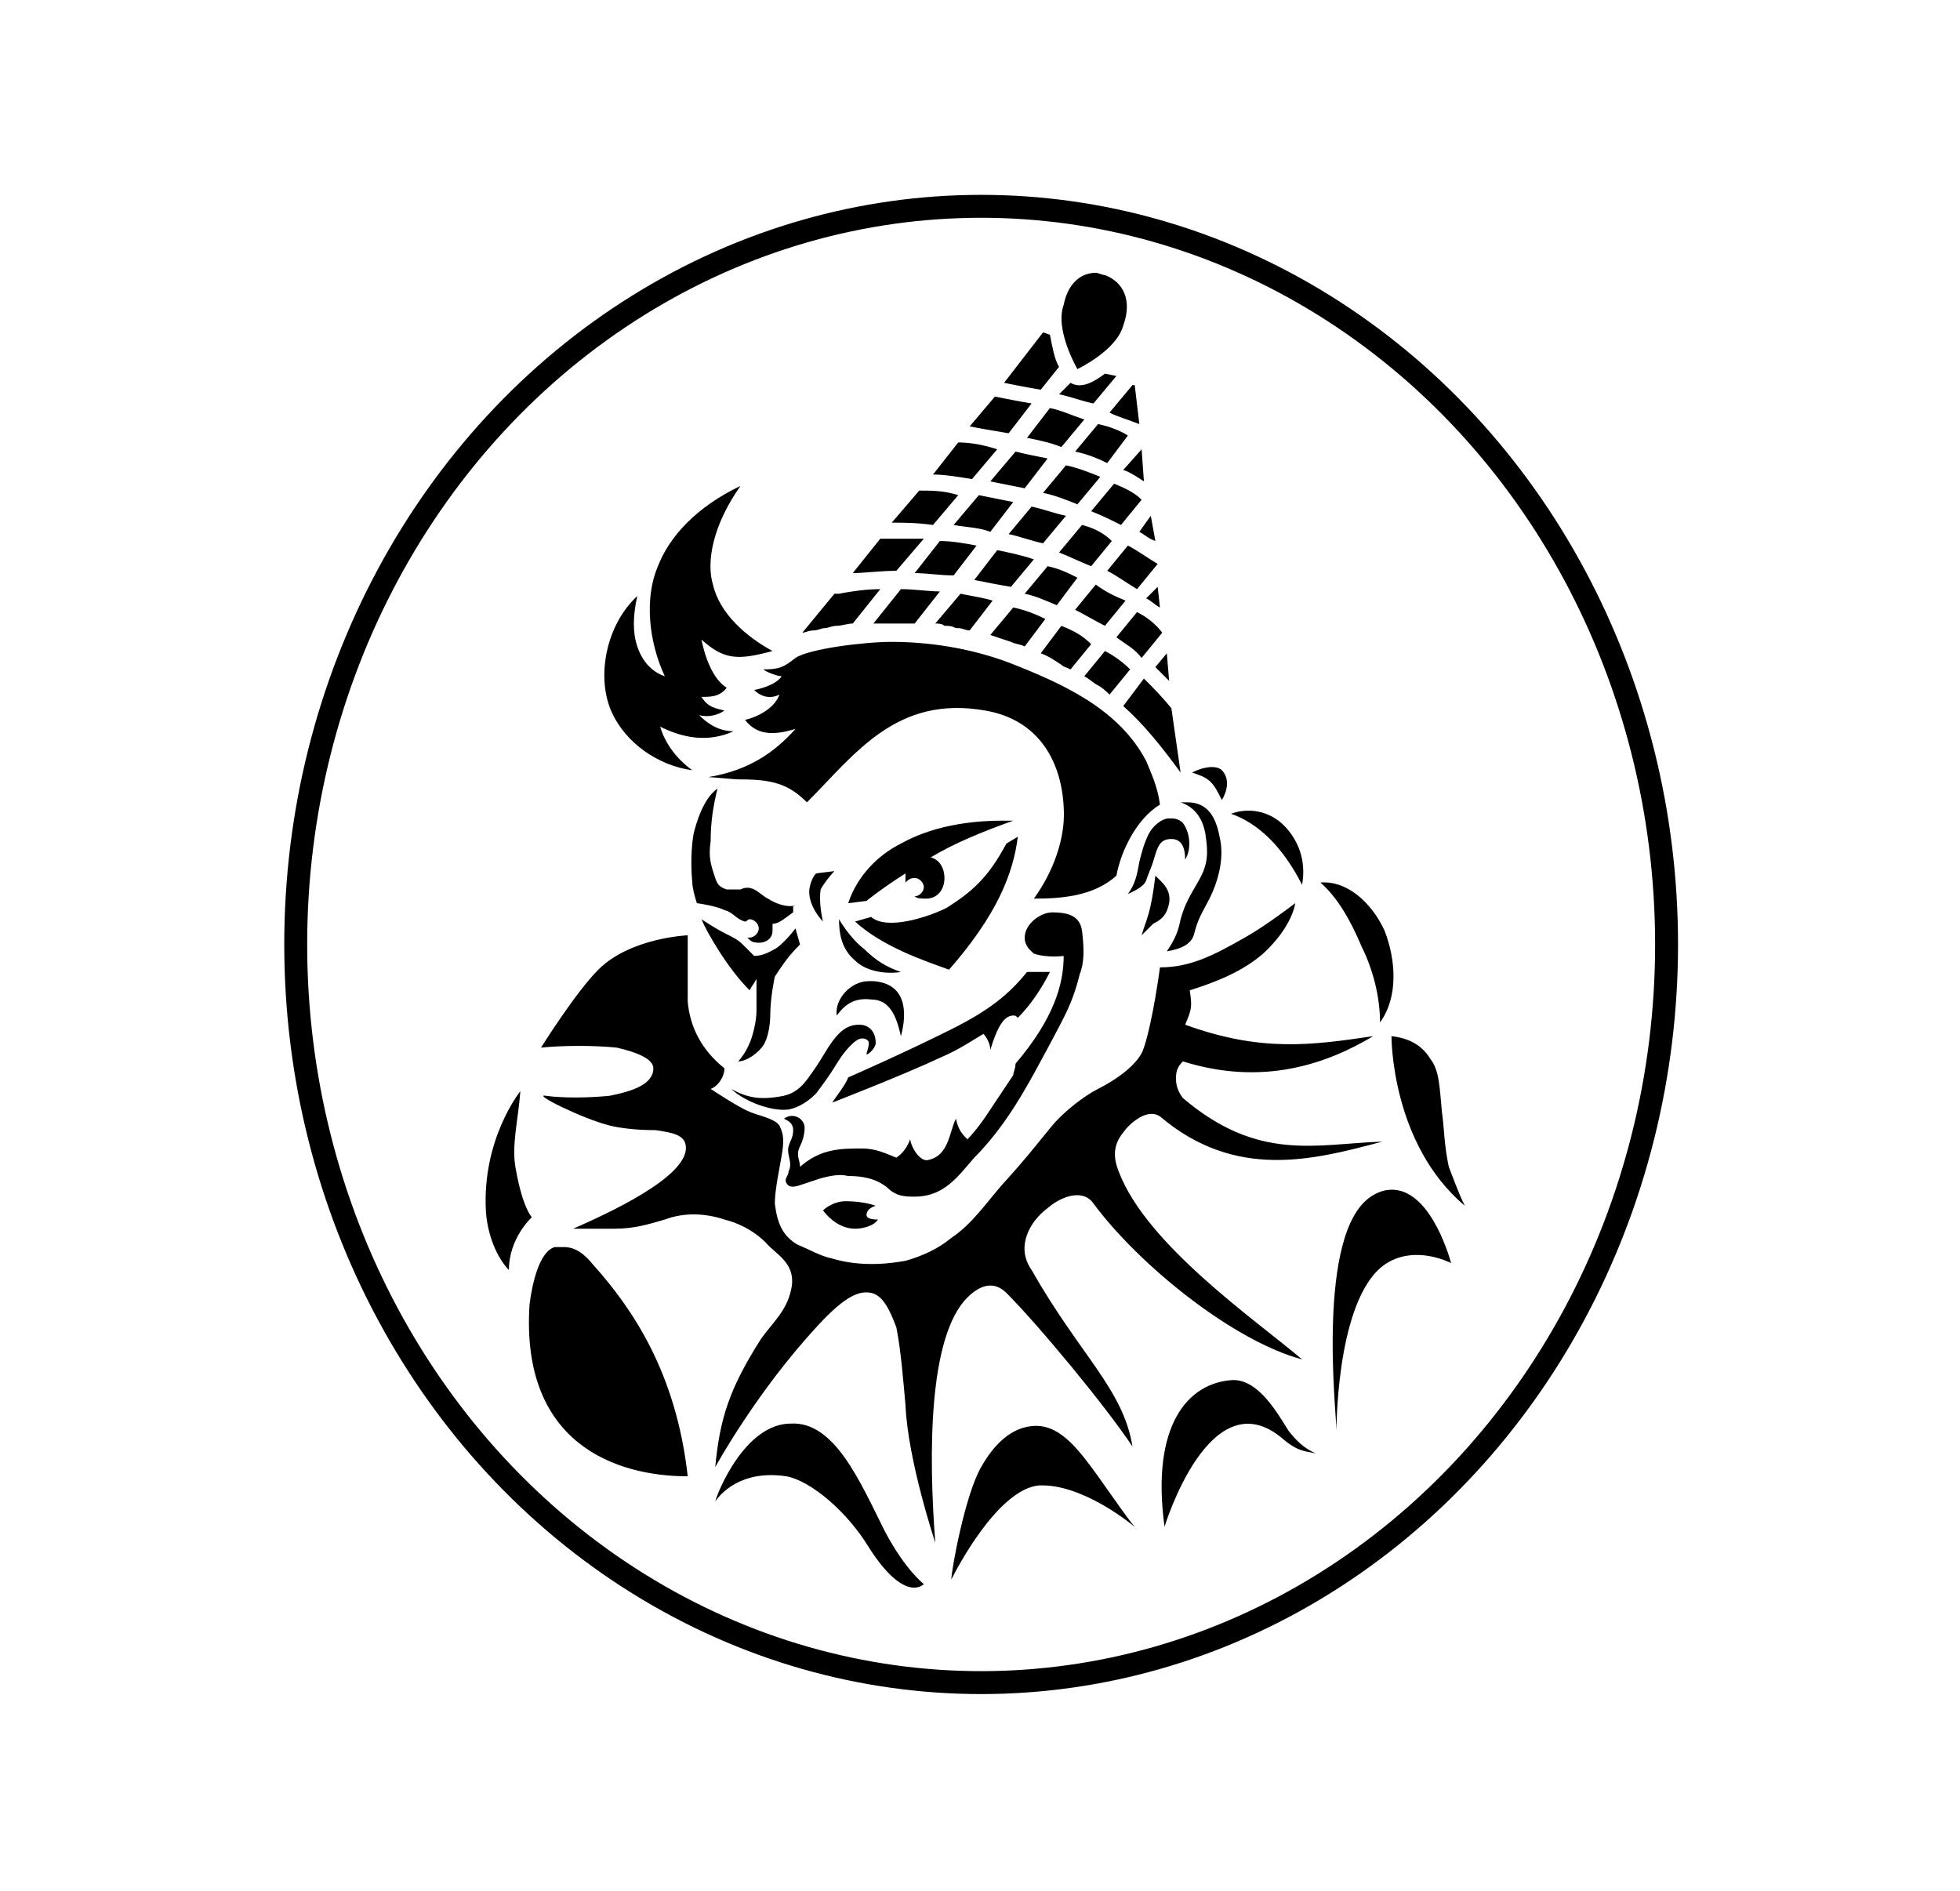 <?xml version="1.0" encoding="utf-8"?>
<!-- Generator: Adobe Illustrator 24.0.2, SVG Export Plug-In . SVG Version: 6.00 Build 0)  -->
<svg version="1.1" id="Layer_1" xmlns="http://www.w3.org/2000/svg" xmlns:xlink="http://www.w3.org/1999/xlink" x="0px" y="0px"
	 viewBox="0 0 85.5 82.5" style="enable-background:new 0 0 85.5 82.5;" xml:space="preserve">
<style type="text/css">
	.st0{fill:none;stroke:#000000;stroke-miterlimit:10;}
</style>
<ellipse class="st0" cx="42.8" cy="41.2" rx="29.9" ry="32.2"/>
<path id="path3007_2_" d="M47.9,64.4c-0.8-1.1-1.6-2.2-2.7-2.2c-1.1,0-1.9,0.9-2.4,1.8c-0.7,1.2-1.3,4.5-1.3,4.9
	c0.2-0.4,2-3.9,3.8-4.1c1.9-0.1,4.1,1.7,4.3,1.9C49.5,66.7,48.4,65.1,47.9,64.4z M38.6,66.8c-1.1-2.2-2.2-4.8-4.1-4.7
	c-2,0-3.2,3-3.3,3.4c0.2-0.3,1.1-1.4,3.1-1.1c1.1,0.2,2.7,1.6,3.6,3.1c1.6,2.5,2.4,1.6,2.4,1.6S39.5,68.5,38.6,66.8z M56.2,62.4
	c-0.5-0.8-1.3-2.2-2.4-2.2c-2,0.1-3.6,2-3,6.4c0,0,2-6.6,5.2-3.8c0.6,0.5,0.9,0.5,1.4,0.6C56.9,63.2,56.5,62.8,56.2,62.4z
	 M25.9,55.2c-0.4-0.5-0.8-0.8-1.3-0.8c-0.1,0-0.2,0-0.4,0c-0.7,0.2-1,1.7-1.1,2.5c-0.4,6.1,3.8,7.5,6.9,7.5
	C29.5,59.9,27.6,57.1,25.9,55.2z M37.8,53c0-0.3,0.4-0.4,0.4-0.4s-0.5-0.2-1.3-0.2c-0.6,0-1,0.4-1,0.4c0.3,0.4,0.8,0.8,1.4,0.8
	c0.3,0,0.8-0.1,1-0.4C38.2,53.2,37.8,53.2,37.8,53z M60.8,51.9h-0.1c-0.3,0-0.6,0.1-0.9,0.3c-2.4,1.6-1.5,9.5-1.5,10.2
	c0-0.6,0.1-6,2.2-7.3c1.3-0.8,2.8,0,2.8,0S62.5,52,60.8,51.9z M22.5,51c-0.2-1,0.1-2.1,0.2-3.4c0,0-1.7,2.1-1.5,5.3
	c0.1,1.2,0.6,2.1,1,2.5c0-1.4,1-2.3,1-2.3S22.8,52.7,22.5,51z M63.2,50.9C63,50,63,49.2,62.9,48.5c-0.1-1-0.1-1.8-0.5-2.3
	c-0.3-0.5-0.8-0.9-1.7-1c0,0.1,0,4.7,3.2,7.4C63.6,52,63.4,51.4,63.2,50.9z M37.5,44.7c-0.5,0-0.9,0.2-1.5,1.2
	c-0.3,0.5-0.5,0.8-0.8,1.2c-0.3,0.4-0.6,0.6-1,0.7c-1,0.2-1.6,0.1-2.3-0.3c0.5,0.5,1.7,1,2.5,0.9c0.5-0.1,0.9-0.4,1.2-0.7
	c0.3-0.4,0.6-0.8,0.9-1.3c0.3-0.5,0.8-1.1,1.1-1.1c0.2,0,0.3,0.1,0.3,0.2c0,0.2-0.1,0.4-0.1,0.5c0.1,0,0.4-0.3,0.4-0.5
	C38.2,44.9,37.8,44.7,37.5,44.7z M38.1,42.8h-0.2c-0.8,0-1.5,0.8-1.4,1.5c0.3-0.4,0.7-0.8,1.5-0.7c0.8,0,1.1,0.7,1.3,1.6
	C39.6,44.1,39.5,42.9,38.1,42.8z M44.8,42.4c-0.8,1-1.7,1.7-3.3,2.5c-2.2,1.1-4.5,2.1-4.5,2.1c-0.1,0.3-0.5,0.8-0.7,1.1
	c0,0,3.1-1.2,4.8-2c0.7-0.3,1.3-0.7,1.8-1c0.1,0.1,0.3,0.4,0.3,0.7c0.3-1,0.6-1.5,1-1.5c0.1,0,0.1,0,0.2,0.1c0.5-0.5,1-1.2,1.4-2
	C45.6,42.4,44.8,42.4,44.8,42.4z M37.7,41.4c-0.4-0.3-0.8-0.8-1.1-1.3c0,0.6,0.1,1.3,0.7,1.8c0.5,0.5,1.4,0.6,2,0.5
	C38.7,42.2,38.2,41.9,37.7,41.4z M34.7,40.5c-0.3,0.4-0.7,0.8-0.9,0.9c-0.2,0.1-0.5,0.3-0.9,0.3l-0.5-0.5c-0.2-0.2-0.4-0.3-0.8-0.5
	c-0.4-0.2-1-0.6-1-0.6c0.2,0.5,1.1,2.1,2.1,3.1c0.1-0.2,0.2-0.3,0.3-0.5l0,1.4c0,0.5-0.2,1.2-0.3,1.4c-0.2,0.5-0.5,0.8-0.5,0.8
	c0.4,0,0.9-0.4,1.1-0.7c0.2-0.3,0.3-0.9,0.3-1.3c0-0.8,0.2-1.7,0.2-1.7c0.4-0.6,0.6-0.9,1.1-1.4L34.7,40.5z M47.2,40.6
	c-0.1-0.7-0.7-0.8-1.3-0.8c-0.5,0-1.2,0.5-1.2,1.1c0,0.4,0.3,0.6,0.4,0.7c0.6,0.2,1.3,0.1,1.3,0.1c0,1.2-0.4,2.7-2.1,4.7
	c0,0.2-0.1,0.4-0.1,0.5c-0.6,0.9-1.2,1.8-1.2,1.8s-0.4,0.6-0.8,1c-0.2-0.2-0.4-0.4-0.5-0.9c-0.3,0.6-0.3,1.6-1.2,1.8
	c-0.3,0.1-0.7-0.4-0.8-0.9c-0.1,0.3-0.3,0.6-0.6,0.8c-0.5-0.2-0.9-0.4-1.5-0.4c-0.9,0-1.8,0-2.7,0.8c0-0.3-0.2-0.5,0-0.9
	c0.1-0.2,0.2-0.5,0.2-0.8c0-0.4-0.5-0.7-0.9-0.4c0.2,0.1,0.4,0.2,0.4,0.5c0,0.3-0.1,0.4-0.2,0.7c-0.1,0.4,0.2,0.7,0,1.1
	c0,0.2-0.2,0.3-0.1,0.5c0.1,0.2,0.3,0.2,0.6,0.1l0.9-0.3c0.4-0.1,0.8-0.2,1.2-0.1c0.6,0,1.2,0.1,1.7,0.5c0.4,0.4,0.8,0.4,1.2,0.4
	c1.3,0,1.9-0.9,2.6-1.7c1.3-1.3,2.2-2.9,3-4.4c0,0,0.6-1.1,0.9-1.7c0.3-0.6,0.5-1.1,0.7-1.9C47.3,42,47.3,41.4,47.2,40.6z
	 M45.7,52.7c0.7-0.6,1.6-0.8,2-0.2c2,2.7,6.1,6,9.1,6.8c-2-1.7-6.8-5-8-8.2c-0.2-0.5-0.3-1.1,0.2-1.7c0.2-0.3,1-1.1,1.6-0.7
	c3.3,2.8,6.7,1.9,9.7,1.1c-2.9,0.1-5.4,0.9-8.7-1.9c-0.3-0.4-0.3-0.7-0.3-0.9c0-0.3,0.1-0.5,0.3-0.7c3.5,1.1,6.3,0.1,8.3-1.1
	c-2.7,0.4-4.9,0.7-8.2-0.5c0.3-0.7,0.3-0.8,0.2-1.5c1.6-0.5,2.5-1,3.2-1.6c1.3-1.2,1.4-2.2,1.4-2.2s-1.3,1-2.2,1.5
	c-1.4,0.8-2.4,1.3-3.7,1.3c0,0-0.3,2.3-0.7,3.5c-0.2,0.7-1.2,1.4-2,1.8c-0.6,0.3-1.5,1-2,1.6c-0.9,1.1-1.2,1.5-2.2,2.6
	c-0.7,0.8-1.3,1.7-2.2,2.3c-0.6,0.5-1.3,0.8-2,1c-1.1,0.2-2.2,0.2-3.2-0.1c-0.5-0.1-1-0.4-1.5-0.6c-0.7-0.4-0.9-1-1-1.8
	c0-0.6,0.2-1.5,0.3-2.1c0.1-0.6,0.1-0.9-0.1-1.3c-0.2-0.3-0.8-0.4-1.3-0.6s-1.7-1-1.7-1c0.3-0.1,0.6-0.5,0.6-0.9
	c-1-0.8-1.5-1.8-1.6-2.9C30,42.5,30,40.8,30,40.8s-2.5,0.1-3.9,1.5c-1,1-2.5,3.4-2.5,3.4c1-0.1,2.3-0.1,3.3,0
	c0.9,0.2,1.6,0.5,1.6,0.9c0,0.7-0.9,1-1.9,1.2c-1,0.1-2.1,0.1-2.8,0c-0.6-0.1,1.6,1,2.8,1.3c0.4,0.1,1.1,0.2,2,0.2
	c0.7,0.1,1.2,0.2,1.3,0.6c0.3,1.2-2.6,2.7-4.9,3.7c0,0,0.8,0,1.8,0c0.9,0,1.5-0.2,2.2-0.4c0.8-0.3,1.7-0.3,2.6,0
	c0.8,0.2,1.4,0.6,1.8,1c0.4,0.5,1.4,0.9,1.1,2.1c-0.2,0.9-0.8,1.4-1.3,2.1c-1.4,2.2-1.8,3.5-2,5.6c0,0,1.8-3.3,4.5-6.2
	c1.2-1.3,1.8-1.5,2.3-1.4c0.5,0.1,0.8,0.7,1.1,1.5c0.2,1,0.3,2.3,0.4,3.4c0.1,2.4,1.3,6,1.3,6c-0.3-3.9-0.3-9,1.4-10.7
	c0.6-0.6,1.2-0.7,1.7-0.2c1.4,1.4,4.3,4.9,5.5,6.7c-0.4-2.5-2.3-4-4.4-7.7C44.3,54.4,44.9,53.3,45.7,52.7z M60.4,40.6
	c-0.6-1.3-1.7-2.2-2.8-2.1c0.7,0.6,1.3,1.6,1.8,2.8c0.5,1,0.8,2.2,0.8,3.3C61,43.5,60.9,41.9,60.4,40.6z M50.4,38.2
	c-0.2,1.7-0.4,1.9-0.6,2.6c0.2-0.2,0.3-0.3,0.5-0.5c0.4-0.2,0.6-0.4,0.7-0.9C51.1,38.8,50.7,38.5,50.4,38.2z M36.4,38l-0.8,0.1
	c-0.2,0.2-0.3,0.6-0.3,0.8c0,0.7,0.6,1.3,0.6,1.3s-0.2-0.8-0.1-1.4C35.9,38.6,36.2,38.2,36.4,38z M43.9,36.8
	c-0.8,1.5-1.5,2.1-2.6,2.8c-0.8,0.4-2.6,1-3.3,0.4l-0.7,0.2c1.2,1.1,3,1.7,4.1,2.1c2.1-2.4,2.8-4.2,3-5.8L43.9,36.8z M40.6,37.4
	c1-0.6,2.2-1.1,3.6-1.6c0,0-0.2,0-0.5,0c-0.9,0-2.8,0.1-4.4,1c-1,0.5-1.9,1.4-2.3,2.6l0.8-0.1c0,0,0.6-0.5,1.7-1.2
	c0,0.1,0,0.1,0,0.2s0,0.1,0,0.2c0.1-0.1,0.2-0.2,0.4-0.2c0.2,0,0.4,0.2,0.4,0.4c0,0.2-0.2,0.4-0.4,0.4c0.1,0.1,0.3,0.1,0.5,0.1
	c0.5,0,0.8-0.4,0.8-0.9C41.2,37.9,41,37.5,40.6,37.4z M51.6,35.9c-0.2-0.2-0.4-0.2-0.6-0.2c-0.3,0-0.7,0.3-0.9,0.7
	c-0.2,0.4-0.3,0.8-0.4,1.2c-0.1,0.6-0.2,1-0.5,1.4c0.2-0.1,0.7-0.3,0.8-0.6c0.1-0.3,0.2-0.5,0.3-0.8c0.2-0.7,0.3-1,0.8-1
	c0.4,0,0.6,0.3,0.6,0.9C52,37,51.9,36.3,51.6,35.9z M56,36c-0.6-0.6-1.5-0.8-2.3-0.5c0.6,0.2,1.2,0.6,1.7,1.1c0.5,0.5,1,1.2,1.4,2
	C57,37.5,56.6,36.6,56,36z M53.2,36.5C53,35.4,52.5,35,51.8,35c-0.1,0-0.2,0-0.3,0c0.6,0.2,1,0.7,1.1,1.5c0.1,0.7,0.1,1.2-0.3,1.9
	c-0.4,0.7-0.6,1-0.8,1.7c-0.1,0.5-0.2,0.8-0.6,1.4c0.6-0.1,1.1-0.3,1.2-0.8c0.2-0.8,0.5-1.1,0.8-1.8C53.2,38.2,53.4,37.3,53.2,36.5z
	 M34.7,39.5c-0.4,0.1-0.9-0.1-1.2-0.3c-0.2-0.1-0.4-0.3-0.6-0.4c-0.2-0.1-0.4-0.1-0.6,0c-0.2,0-0.5,0-0.6,0
	c-0.3-0.1-0.4-0.2-0.5-0.5c-0.2-0.6-0.3-0.9-0.2-1.6c0-0.8,0.1-1.5,0.3-2.3c-0.3,0.2-0.7,0.7-1,1.8c-0.1,0.3-0.2,1.3-0.1,2.3
	c0,0.2,0.1,0.6,0.2,0.9c0,0,0.8,0.1,1.2,0.3c0.4,0.1,0.5,0.4,0.9,0.5c0.1,0,0.1-0.1,0.2-0.1c0.2,0,0.4,0.2,0.4,0.4
	c0,0.2-0.2,0.4-0.4,0.4h-0.1c0.1,0.1,0.2,0.2,0.3,0.2c0.4,0.1,0.8-0.1,0.8-0.5c0-0.1,0-0.2,0-0.3c0.3,0,0.6-0.3,0.9-0.5V39.5z
	 M53.3,33.6c-0.2-0.2-0.7-0.2-1.3,0.1c0.3,0.1,0.6,0.2,0.8,0.4c0.2,0.2,0.3,0.4,0.5,0.8C53.6,34.4,53.6,33.9,53.3,33.6z M51.1,30.9
	c-0.4-0.5-0.8-0.9-1.2-1.3L49,30.8c0.9,0.8,1.7,1.8,2.5,2.9L51.1,30.9z M50.9,28.5l-0.5,0.6c0.2,0.2,0.4,0.4,0.6,0.6L50.9,28.5z
	 M48.2,28.4l-0.9,1.1c0.2,0.1,0.4,0.3,0.6,0.4c0.2,0.1,0.4,0.3,0.5,0.4l0.9-1.1C49,28.9,48.6,28.6,48.2,28.4z M50,33.2
	c-1.2-2.3-3.7-3.4-6-4.3c-1.6-0.6-3.4-0.9-5.1-0.9c-1.2,0-3.6,0.3-4.2,0.7c-0.5,0.4-0.7,0.5-1.4,0.5c0.1,0.1,0.6,0.3,0.8,0.3
	c-0.2,0.3-0.7,0.5-1.2,0.6c0.3,0.3,0.7,0.4,1.1,0.2c-0.2,0.6-1,1-1.5,1.1c0.6,0.8,1.5,0.6,2.2,0.4c-0.9,1-2,1.8-3.8,2.1
	c0.2,0,1.1,0.1,1.4,0.1c1.4,0,2.1,0.2,2.9,1c2.1-2.1,3.9-4.7,7.8-4c2.3,0.4,3.3,2.2,3.4,4.2c0.1,1.4-0.5,2.9-1.3,4
	c1.2,0,2.6-0.1,3.6-1c0.2-1.1,0.9-2.5,1.9-3.1C50.5,34.3,50.2,33.7,50,33.2z M46.3,27.3l-0.9,1.2c0.3,0.1,0.6,0.3,0.9,0.5
	c0.1,0.1,0.2,0.1,0.4,0.2l0.9-1.1C47.2,27.7,46.8,27.5,46.3,27.3z M49.6,26.7l-0.9,1.1c0.4,0.3,0.8,0.5,1.1,0.9l0.9-1.1
	C50.4,27.2,50,26.9,49.6,26.7z M44.2,26.5l-1,1.2c0.3,0.1,0.6,0.2,0.9,0.3c0.2,0.1,0.4,0.1,0.6,0.2l0.9-1.2
	C45.2,26.8,44.7,26.6,44.2,26.5z M41.9,25.9l-1.1,1.3c0.1,0,0.3,0,0.4,0.1c0.2,0,0.3,0,0.5,0.1c0,0,0.1,0,0.1,0h0
	c0.2,0,0.3,0.1,0.5,0.1c0,0,0,0,0,0l1-1.3C43,26.1,42.4,26,41.9,25.9z M39.3,25.7l-1.2,1.5c0.6,0,1.2,0,1.8,0l1.1-1.4
	C40.5,25.8,39.9,25.7,39.3,25.7z M36.6,25.9c-0.1,0-0.1,0-0.2,0L35,27.6c0.1,0,0.3-0.1,0.5-0.1c0.2,0,0.3-0.1,0.5-0.1
	c0.1,0,0.3-0.1,0.5-0.1c0.2,0,0.5-0.1,0.7-0.1l1.2-1.5C37.8,25.7,37.1,25.8,36.6,25.9z M50.5,25.6l-0.5,0.5c0.2,0.1,0.4,0.3,0.6,0.4
	L50.5,25.6z M47.8,25.5l-0.9,1.1c0.4,0.2,0.9,0.5,1.3,0.7l0.9-1.1C48.6,26,48.2,25.8,47.8,25.5z M45.7,24.7l-1,1.2
	c0.5,0.1,0.9,0.3,1.4,0.5l0.9-1.2C46.6,25,46.2,24.8,45.7,24.7z M43.5,24l-1,1.3c0.5,0.1,1,0.2,1.6,0.3l1-1.2
	C44.5,24.2,44,24.1,43.5,24z M49.2,23.8l-0.9,1.1c0.4,0.2,0.8,0.5,1.3,0.8l0.9-1.1C50,24.3,49.6,24,49.2,23.8z M42.6,23.8
	c-0.5-0.1-1.1-0.2-1.6-0.2L39.9,25c0.5,0,1.1,0.1,1.7,0.1L42.6,23.8C42.7,23.8,42.6,23.8,42.6,23.8z M39.3,23.5h-0.8
	c0,0-0.1,0-0.1,0l-1.2,1.5c0.5,0,1.2-0.1,1.9-0.1l1.2-1.4C39.9,23.5,39.6,23.5,39.3,23.5z M47.2,22.9l-1,1.2
	c0.5,0.2,0.9,0.4,1.4,0.6l0.9-1.1C48.1,23.2,47.6,23,47.2,22.9z M50.2,22.5l-0.5,0.7c0.2,0.1,0.4,0.3,0.7,0.4L50.2,22.5z M45,22.1
	l-1,1.2c0.5,0.1,1,0.3,1.5,0.4l1-1.2C46,22.4,45.5,22.2,45,22.1z M42.7,21.6l-1.1,1.3c0.5,0.1,1.1,0.1,1.6,0.3l1-1.3
	C43.7,21.8,43.2,21.7,42.7,21.6z M40.1,21.4l-1.2,1.4c0.5,0,1.1,0,1.8,0.1l1.1-1.3C41.2,21.4,40.6,21.4,40.1,21.4z M33.7,28.4
	c-1.1-0.6-2.3-1.6-2.6-2.9c-0.3-1,0-2.6,1.2-4.3c-1.9,0.9-3.1,2.2-3.6,3.5c-0.6,1.4-0.4,3.3,0.3,4.8c-0.6-0.2-1-0.7-1.2-1.3
	c-0.2-0.6-0.2-1.3,0-2.2c-1.4,1.3-1.8,3.6-1.1,5.1c0.6,1.3,2,2.3,3.5,2.5c-0.7-0.5-1.2-1.2-1.4-1.9c1,0.5,2.1,0.7,3.2,0.2
	c-0.5,0-1-0.2-1.5-0.7c0.4,0.1,0.8,0,1.1-0.2c-0.3-0.1-0.7-0.1-1-0.6c0.4,0,0.8,0,1.1-0.4c-0.5-0.3-0.9-1.1-1.1-2.1
	C31.6,28.8,32.2,28.8,33.7,28.4z M48.6,21.1l-1,1.2c0.5,0.2,0.9,0.4,1.3,0.6l0.9-1.1C49.5,21.5,49.1,21.3,48.6,21.1z M46.5,20.3
	l-1,1.2c0.5,0.1,1,0.3,1.5,0.5l1-1.2C47.5,20.6,47,20.4,46.5,20.3z M44.3,19.7L43.2,21c0.5,0.1,1,0.2,1.5,0.3l1-1.3
	C45.2,19.9,44.7,19.8,44.3,19.7z M49.8,19.6l-0.8,0.9c0.3,0.1,0.6,0.3,0.9,0.5L49.8,19.6z M41.8,19.3l-1.1,1.4
	c0.5,0,1.1,0.1,1.7,0.2l1.1-1.3C42.9,19.4,42.3,19.3,41.8,19.3z M47.9,18.5l-1,1.2c0.5,0.1,1,0.3,1.4,0.5l0.9-1.2
	C48.9,18.8,48.4,18.6,47.9,18.5z M45.8,17.8l-1,1.3c0.5,0.1,1,0.2,1.5,0.4l1-1.2C46.7,18.1,46.3,17.9,45.8,17.8z M43.4,17.3
	l-1.1,1.3c0.5,0.1,1.1,0.2,1.7,0.3l1-1.3C44.4,17.5,43.9,17.4,43.4,17.3z M49.5,16.8c0,0-0.1,0-0.1,0l-1,1.2
	c0.4,0.2,0.8,0.3,1.3,0.5L49.5,16.8z M48.2,16.3c-0.4,0.3-1,0.7-1.5,0.4l-0.5,0.5c0.5,0.1,1,0.3,1.5,0.4l1-1.2L48.2,16.3z
	 M45.8,14.6l-0.3-0.1l-1.7,2.2c0.5,0.1,1,0.2,1.6,0.3l0.8-1C46,15.7,45.9,15.1,45.8,14.6z M48.2,12c-0.1,0-0.3-0.1-0.4-0.1
	c-0.6,0-1.2,0.4-1.4,1.4C46,14.4,47,16.1,47,16.1s1.7-0.8,2-1.9C49.4,13.1,49,12.3,48.2,12z"/>
</svg>
